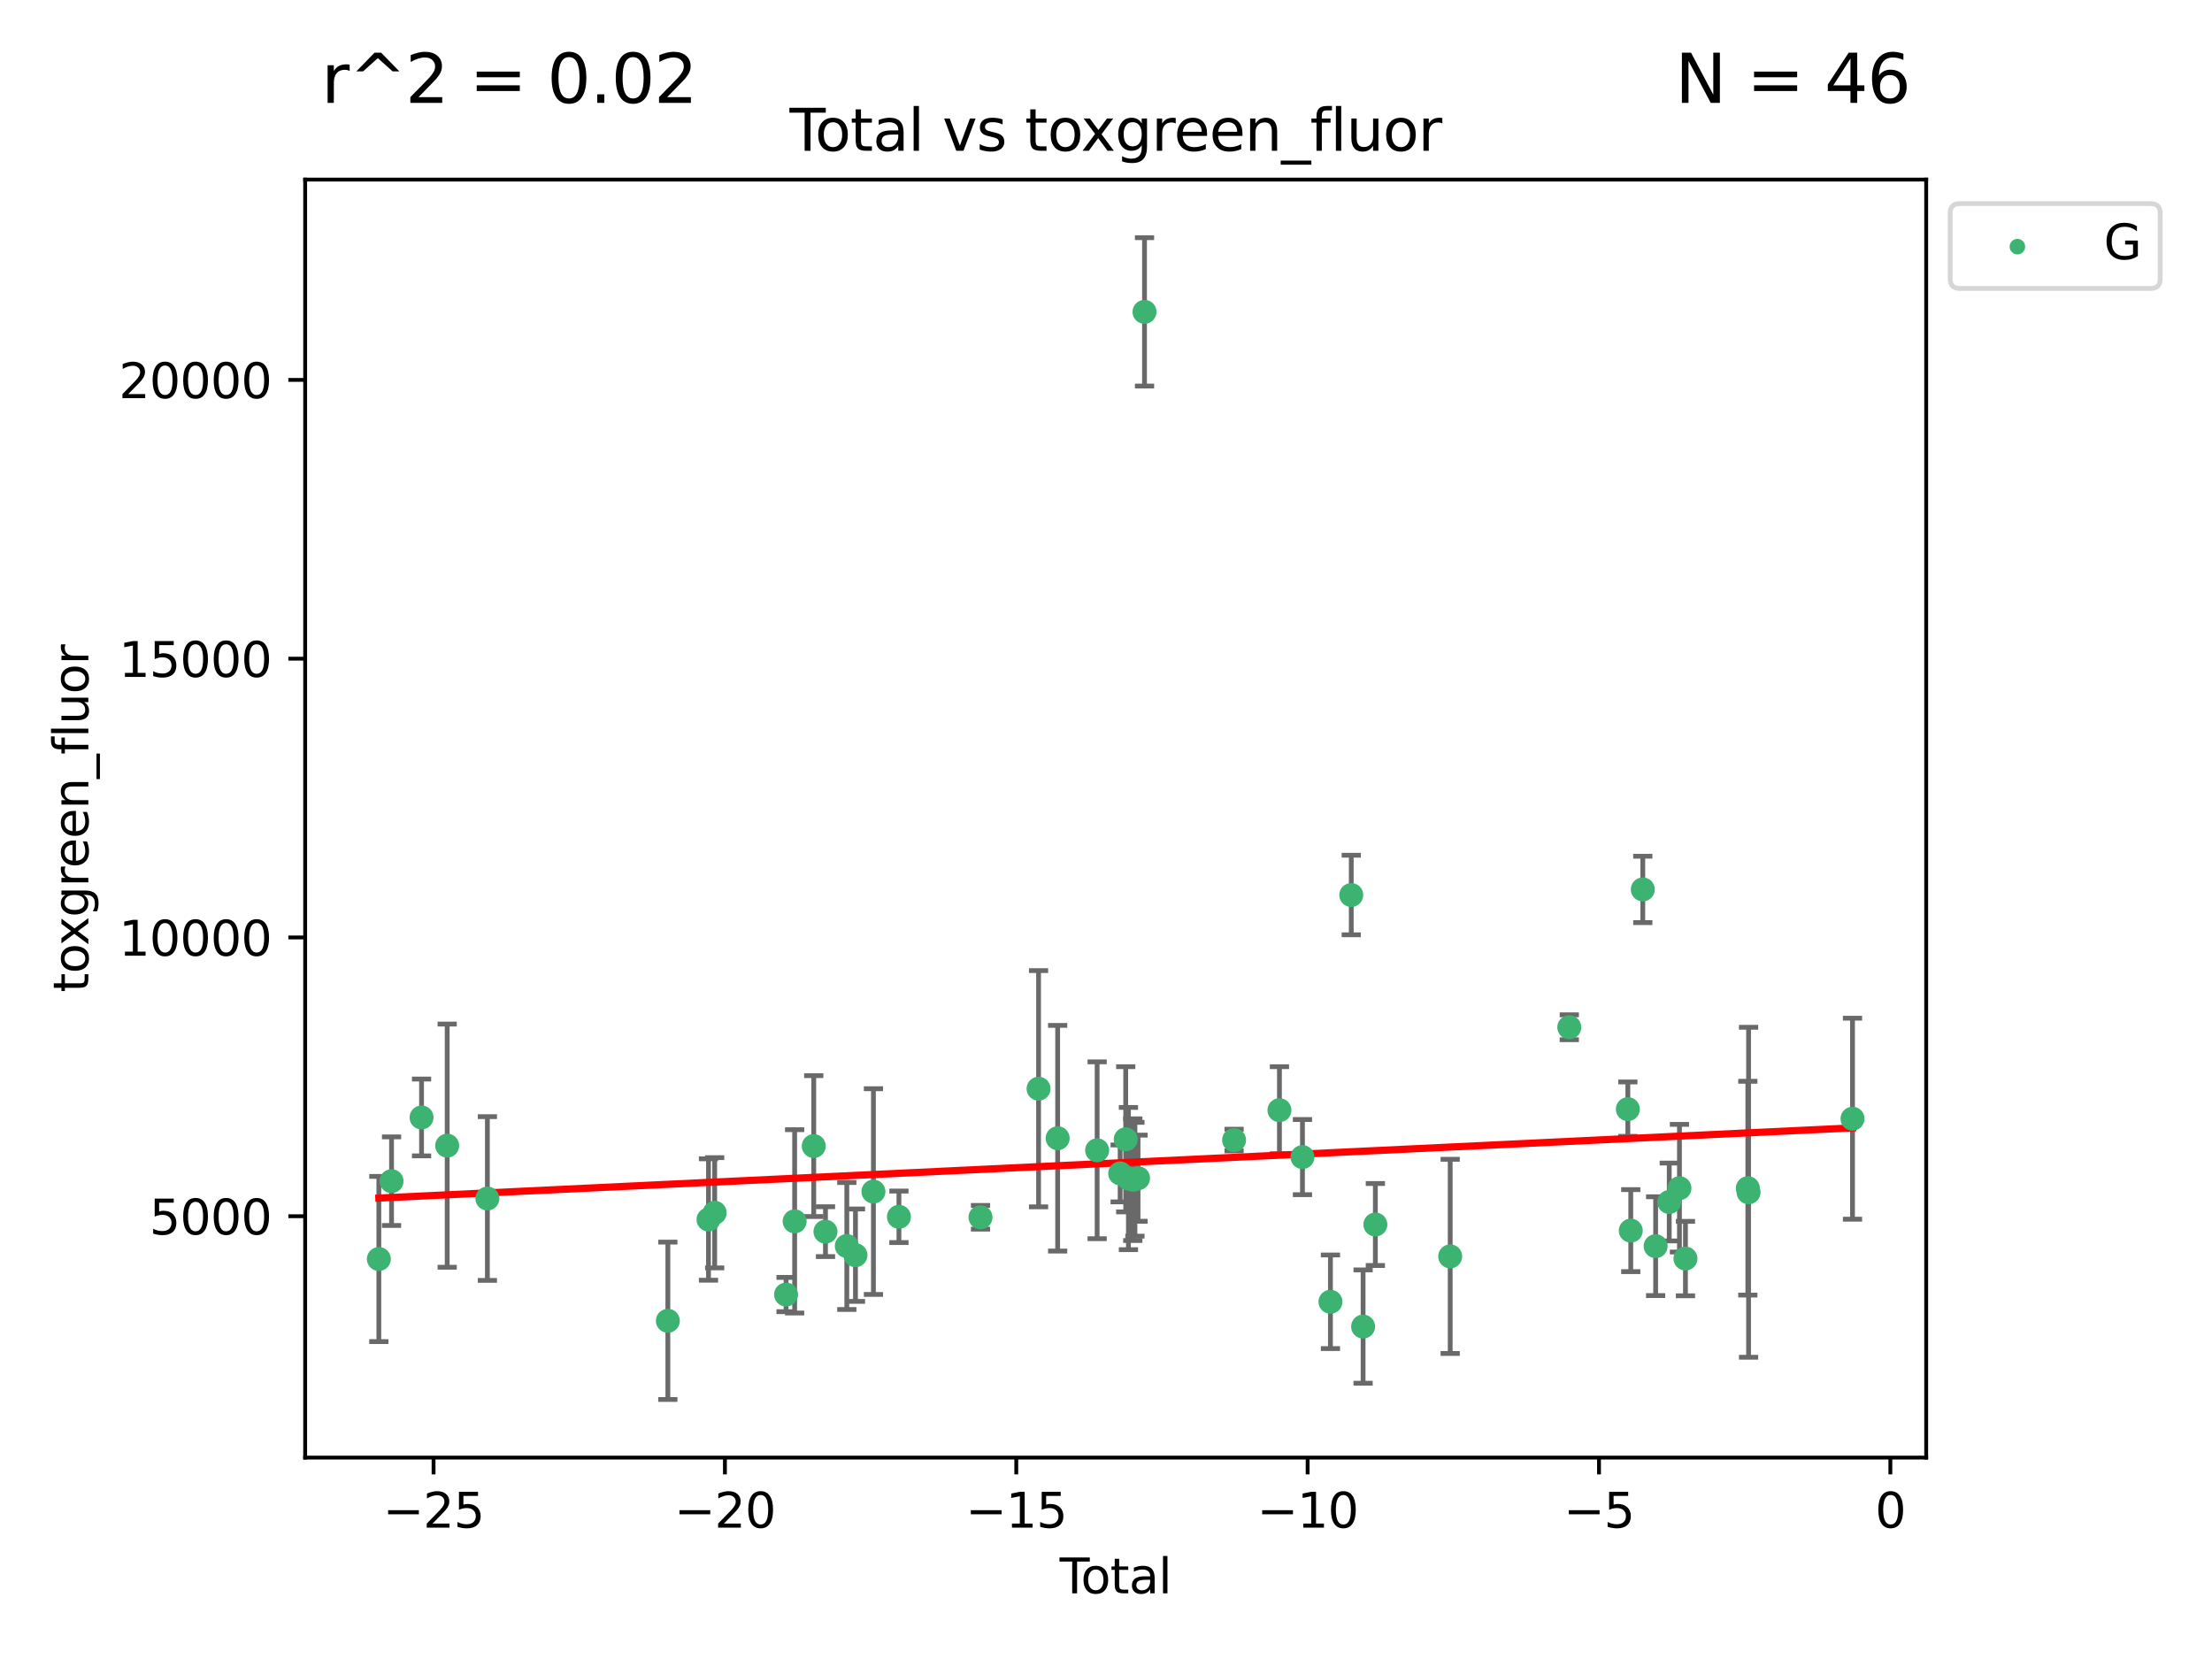 <?xml version="1.0" encoding="utf-8" standalone="no"?>
<!DOCTYPE svg PUBLIC "-//W3C//DTD SVG 1.1//EN"
  "http://www.w3.org/Graphics/SVG/1.1/DTD/svg11.dtd">
<svg xmlns:xlink="http://www.w3.org/1999/xlink" width="460.8pt" height="345.6pt" viewBox="0 0 460.8 345.6" xmlns="http://www.w3.org/2000/svg" version="1.1">
 <defs>
  <style type="text/css">*{stroke-linejoin: round; stroke-linecap: butt}</style>
 </defs>
 <g id="figure_1">
  <g id="patch_1">
   <path d="M 0 345.6 
L 460.8 345.6 
L 460.8 0 
L 0 0 
z
" style="fill: #ffffff"/>
  </g>
  <g id="axes_1">
   <g id="patch_2">
    <path d="M 63.571 303.64 
L 401.26 303.64 
L 401.26 37.411 
L 63.571 37.411 
z
" style="fill: #ffffff"/>
   </g>
   <g id="PathCollection_1">
    <defs>
     <path id="m65d07f2e2d" d="M 0 1.118 
C 0.297 1.118 0.581 1 0.791 0.791 
C 1 0.581 1.118 0.297 1.118 0 
C 1.118 -0.297 1 -0.581 0.791 -0.791 
C 0.581 -1 0.297 -1.118 0 -1.118 
C -0.297 -1.118 -0.581 -1 -0.791 -0.791 
C -1 -0.581 -1.118 -0.297 -1.118 0 
C -1.118 0.297 -1 0.581 -0.791 0.791 
C -0.581 1 -0.297 1.118 0 1.118 
z
" style="stroke: #3cb371"/>
    </defs>
    <g clip-path="url(#p66b84dc7fc)">
     <use xlink:href="#m65d07f2e2d" x="78.921" y="262.275" style="fill: #3cb371; stroke: #3cb371"/>
     <use xlink:href="#m65d07f2e2d" x="81.567" y="246.059" style="fill: #3cb371; stroke: #3cb371"/>
     <use xlink:href="#m65d07f2e2d" x="87.817" y="232.789" style="fill: #3cb371; stroke: #3cb371"/>
     <use xlink:href="#m65d07f2e2d" x="93.159" y="238.659" style="fill: #3cb371; stroke: #3cb371"/>
     <use xlink:href="#m65d07f2e2d" x="101.53" y="249.676" style="fill: #3cb371; stroke: #3cb371"/>
     <use xlink:href="#m65d07f2e2d" x="139.126" y="275.148" style="fill: #3cb371; stroke: #3cb371"/>
     <use xlink:href="#m65d07f2e2d" x="147.591" y="254.048" style="fill: #3cb371; stroke: #3cb371"/>
     <use xlink:href="#m65d07f2e2d" x="148.879" y="252.641" style="fill: #3cb371; stroke: #3cb371"/>
     <use xlink:href="#m65d07f2e2d" x="163.752" y="269.678" style="fill: #3cb371; stroke: #3cb371"/>
     <use xlink:href="#m65d07f2e2d" x="165.54" y="254.428" style="fill: #3cb371; stroke: #3cb371"/>
     <use xlink:href="#m65d07f2e2d" x="169.518" y="238.748" style="fill: #3cb371; stroke: #3cb371"/>
     <use xlink:href="#m65d07f2e2d" x="171.962" y="256.574" style="fill: #3cb371; stroke: #3cb371"/>
     <use xlink:href="#m65d07f2e2d" x="176.406" y="259.566" style="fill: #3cb371; stroke: #3cb371"/>
     <use xlink:href="#m65d07f2e2d" x="178.211" y="261.478" style="fill: #3cb371; stroke: #3cb371"/>
     <use xlink:href="#m65d07f2e2d" x="181.953" y="248.227" style="fill: #3cb371; stroke: #3cb371"/>
     <use xlink:href="#m65d07f2e2d" x="187.265" y="253.484" style="fill: #3cb371; stroke: #3cb371"/>
     <use xlink:href="#m65d07f2e2d" x="204.258" y="253.586" style="fill: #3cb371; stroke: #3cb371"/>
     <use xlink:href="#m65d07f2e2d" x="216.351" y="226.801" style="fill: #3cb371; stroke: #3cb371"/>
     <use xlink:href="#m65d07f2e2d" x="220.329" y="237.114" style="fill: #3cb371; stroke: #3cb371"/>
     <use xlink:href="#m65d07f2e2d" x="228.553" y="239.626" style="fill: #3cb371; stroke: #3cb371"/>
     <use xlink:href="#m65d07f2e2d" x="233.349" y="244.445" style="fill: #3cb371; stroke: #3cb371"/>
     <use xlink:href="#m65d07f2e2d" x="234.507" y="237.336" style="fill: #3cb371; stroke: #3cb371"/>
     <use xlink:href="#m65d07f2e2d" x="235.07" y="245.516" style="fill: #3cb371; stroke: #3cb371"/>
     <use xlink:href="#m65d07f2e2d" x="235.979" y="245.747" style="fill: #3cb371; stroke: #3cb371"/>
     <use xlink:href="#m65d07f2e2d" x="236.426" y="245.659" style="fill: #3cb371; stroke: #3cb371"/>
     <use xlink:href="#m65d07f2e2d" x="237.076" y="245.441" style="fill: #3cb371; stroke: #3cb371"/>
     <use xlink:href="#m65d07f2e2d" x="238.425" y="64.967" style="fill: #3cb371; stroke: #3cb371"/>
     <use xlink:href="#m65d07f2e2d" x="257.08" y="237.492" style="fill: #3cb371; stroke: #3cb371"/>
     <use xlink:href="#m65d07f2e2d" x="266.531" y="231.271" style="fill: #3cb371; stroke: #3cb371"/>
     <use xlink:href="#m65d07f2e2d" x="271.326" y="241.044" style="fill: #3cb371; stroke: #3cb371"/>
     <use xlink:href="#m65d07f2e2d" x="277.157" y="271.184" style="fill: #3cb371; stroke: #3cb371"/>
     <use xlink:href="#m65d07f2e2d" x="281.491" y="186.447" style="fill: #3cb371; stroke: #3cb371"/>
     <use xlink:href="#m65d07f2e2d" x="283.958" y="276.348" style="fill: #3cb371; stroke: #3cb371"/>
     <use xlink:href="#m65d07f2e2d" x="286.514" y="255.088" style="fill: #3cb371; stroke: #3cb371"/>
     <use xlink:href="#m65d07f2e2d" x="302.102" y="261.727" style="fill: #3cb371; stroke: #3cb371"/>
     <use xlink:href="#m65d07f2e2d" x="326.911" y="213.997" style="fill: #3cb371; stroke: #3cb371"/>
     <use xlink:href="#m65d07f2e2d" x="339.11" y="231.055" style="fill: #3cb371; stroke: #3cb371"/>
     <use xlink:href="#m65d07f2e2d" x="339.719" y="256.363" style="fill: #3cb371; stroke: #3cb371"/>
     <use xlink:href="#m65d07f2e2d" x="342.223" y="185.281" style="fill: #3cb371; stroke: #3cb371"/>
     <use xlink:href="#m65d07f2e2d" x="344.9" y="259.599" style="fill: #3cb371; stroke: #3cb371"/>
     <use xlink:href="#m65d07f2e2d" x="347.733" y="250.396" style="fill: #3cb371; stroke: #3cb371"/>
     <use xlink:href="#m65d07f2e2d" x="349.86" y="247.523" style="fill: #3cb371; stroke: #3cb371"/>
     <use xlink:href="#m65d07f2e2d" x="351.112" y="262.184" style="fill: #3cb371; stroke: #3cb371"/>
     <use xlink:href="#m65d07f2e2d" x="364.106" y="247.521" style="fill: #3cb371; stroke: #3cb371"/>
     <use xlink:href="#m65d07f2e2d" x="364.26" y="248.374" style="fill: #3cb371; stroke: #3cb371"/>
     <use xlink:href="#m65d07f2e2d" x="385.911" y="233.046" style="fill: #3cb371; stroke: #3cb371"/>
    </g>
   </g>
   <g id="matplotlib.axis_1">
    <g id="xtick_1">
     <g id="line2d_1">
      <defs>
       <path id="m769eb153ca" d="M 0 0 
L 0 3.5 
" style="stroke: #000000; stroke-width: 0.8"/>
      </defs>
      <g>
       <use xlink:href="#m769eb153ca" x="90.319" y="303.64" style="stroke: #000000; stroke-width: 0.8"/>
      </g>
     </g>
     <g id="text_1">
      <!-- −25 -->
      <g transform="translate(79.767 318.238)scale(0.1 -0.1)">
       <defs>
        <path id="DejaVuSans-2212" d="M 678 2272 
L 4684 2272 
L 4684 1741 
L 678 1741 
L 678 2272 
z
" transform="scale(0.016)"/>
        <path id="DejaVuSans-32" d="M 1228 531 
L 3431 531 
L 3431 0 
L 469 0 
L 469 531 
Q 828 903 1448 1529 
Q 2069 2156 2228 2338 
Q 2531 2678 2651 2914 
Q 2772 3150 2772 3378 
Q 2772 3750 2511 3984 
Q 2250 4219 1831 4219 
Q 1534 4219 1204 4116 
Q 875 4013 500 3803 
L 500 4441 
Q 881 4594 1212 4672 
Q 1544 4750 1819 4750 
Q 2544 4750 2975 4387 
Q 3406 4025 3406 3419 
Q 3406 3131 3298 2873 
Q 3191 2616 2906 2266 
Q 2828 2175 2409 1742 
Q 1991 1309 1228 531 
z
" transform="scale(0.016)"/>
        <path id="DejaVuSans-35" d="M 691 4666 
L 3169 4666 
L 3169 4134 
L 1269 4134 
L 1269 2991 
Q 1406 3038 1543 3061 
Q 1681 3084 1819 3084 
Q 2600 3084 3056 2656 
Q 3513 2228 3513 1497 
Q 3513 744 3044 326 
Q 2575 -91 1722 -91 
Q 1428 -91 1123 -41 
Q 819 9 494 109 
L 494 744 
Q 775 591 1075 516 
Q 1375 441 1709 441 
Q 2250 441 2565 725 
Q 2881 1009 2881 1497 
Q 2881 1984 2565 2268 
Q 2250 2553 1709 2553 
Q 1456 2553 1204 2497 
Q 953 2441 691 2322 
L 691 4666 
z
" transform="scale(0.016)"/>
       </defs>
       <use xlink:href="#DejaVuSans-2212"/>
       <use xlink:href="#DejaVuSans-32" x="83.789"/>
       <use xlink:href="#DejaVuSans-35" x="147.412"/>
      </g>
     </g>
    </g>
    <g id="xtick_2">
     <g id="line2d_2">
      <g>
       <use xlink:href="#m769eb153ca" x="151.015" y="303.64" style="stroke: #000000; stroke-width: 0.8"/>
      </g>
     </g>
     <g id="text_2">
      <!-- −20 -->
      <g transform="translate(140.462 318.238)scale(0.1 -0.1)">
       <defs>
        <path id="DejaVuSans-30" d="M 2034 4250 
Q 1547 4250 1301 3770 
Q 1056 3291 1056 2328 
Q 1056 1369 1301 889 
Q 1547 409 2034 409 
Q 2525 409 2770 889 
Q 3016 1369 3016 2328 
Q 3016 3291 2770 3770 
Q 2525 4250 2034 4250 
z
M 2034 4750 
Q 2819 4750 3233 4129 
Q 3647 3509 3647 2328 
Q 3647 1150 3233 529 
Q 2819 -91 2034 -91 
Q 1250 -91 836 529 
Q 422 1150 422 2328 
Q 422 3509 836 4129 
Q 1250 4750 2034 4750 
z
" transform="scale(0.016)"/>
       </defs>
       <use xlink:href="#DejaVuSans-2212"/>
       <use xlink:href="#DejaVuSans-32" x="83.789"/>
       <use xlink:href="#DejaVuSans-30" x="147.412"/>
      </g>
     </g>
    </g>
    <g id="xtick_3">
     <g id="line2d_3">
      <g>
       <use xlink:href="#m769eb153ca" x="211.71" y="303.64" style="stroke: #000000; stroke-width: 0.8"/>
      </g>
     </g>
     <g id="text_3">
      <!-- −15 -->
      <g transform="translate(201.157 318.238)scale(0.1 -0.1)">
       <defs>
        <path id="DejaVuSans-31" d="M 794 531 
L 1825 531 
L 1825 4091 
L 703 3866 
L 703 4441 
L 1819 4666 
L 2450 4666 
L 2450 531 
L 3481 531 
L 3481 0 
L 794 0 
L 794 531 
z
" transform="scale(0.016)"/>
       </defs>
       <use xlink:href="#DejaVuSans-2212"/>
       <use xlink:href="#DejaVuSans-31" x="83.789"/>
       <use xlink:href="#DejaVuSans-35" x="147.412"/>
      </g>
     </g>
    </g>
    <g id="xtick_4">
     <g id="line2d_4">
      <g>
       <use xlink:href="#m769eb153ca" x="272.405" y="303.64" style="stroke: #000000; stroke-width: 0.8"/>
      </g>
     </g>
     <g id="text_4">
      <!-- −10 -->
      <g transform="translate(261.853 318.238)scale(0.1 -0.1)">
       <use xlink:href="#DejaVuSans-2212"/>
       <use xlink:href="#DejaVuSans-31" x="83.789"/>
       <use xlink:href="#DejaVuSans-30" x="147.412"/>
      </g>
     </g>
    </g>
    <g id="xtick_5">
     <g id="line2d_5">
      <g>
       <use xlink:href="#m769eb153ca" x="333.1" y="303.64" style="stroke: #000000; stroke-width: 0.8"/>
      </g>
     </g>
     <g id="text_5">
      <!-- −5 -->
      <g transform="translate(325.729 318.238)scale(0.1 -0.1)">
       <use xlink:href="#DejaVuSans-2212"/>
       <use xlink:href="#DejaVuSans-35" x="83.789"/>
      </g>
     </g>
    </g>
    <g id="xtick_6">
     <g id="line2d_6">
      <g>
       <use xlink:href="#m769eb153ca" x="393.796" y="303.64" style="stroke: #000000; stroke-width: 0.8"/>
      </g>
     </g>
     <g id="text_6">
      <!-- 0 -->
      <g transform="translate(390.614 318.238)scale(0.1 -0.1)">
       <use xlink:href="#DejaVuSans-30"/>
      </g>
     </g>
    </g>
    <g id="text_7">
     <!-- Total -->
     <g transform="translate(220.739 331.917)scale(0.1 -0.1)">
      <defs>
       <path id="DejaVuSans-54" d="M -19 4666 
L 3928 4666 
L 3928 4134 
L 2272 4134 
L 2272 0 
L 1638 0 
L 1638 4134 
L -19 4134 
L -19 4666 
z
" transform="scale(0.016)"/>
       <path id="DejaVuSans-6f" d="M 1959 3097 
Q 1497 3097 1228 2736 
Q 959 2375 959 1747 
Q 959 1119 1226 758 
Q 1494 397 1959 397 
Q 2419 397 2687 759 
Q 2956 1122 2956 1747 
Q 2956 2369 2687 2733 
Q 2419 3097 1959 3097 
z
M 1959 3584 
Q 2709 3584 3137 3096 
Q 3566 2609 3566 1747 
Q 3566 888 3137 398 
Q 2709 -91 1959 -91 
Q 1206 -91 779 398 
Q 353 888 353 1747 
Q 353 2609 779 3096 
Q 1206 3584 1959 3584 
z
" transform="scale(0.016)"/>
       <path id="DejaVuSans-74" d="M 1172 4494 
L 1172 3500 
L 2356 3500 
L 2356 3053 
L 1172 3053 
L 1172 1153 
Q 1172 725 1289 603 
Q 1406 481 1766 481 
L 2356 481 
L 2356 0 
L 1766 0 
Q 1100 0 847 248 
Q 594 497 594 1153 
L 594 3053 
L 172 3053 
L 172 3500 
L 594 3500 
L 594 4494 
L 1172 4494 
z
" transform="scale(0.016)"/>
       <path id="DejaVuSans-61" d="M 2194 1759 
Q 1497 1759 1228 1600 
Q 959 1441 959 1056 
Q 959 750 1161 570 
Q 1363 391 1709 391 
Q 2188 391 2477 730 
Q 2766 1069 2766 1631 
L 2766 1759 
L 2194 1759 
z
M 3341 1997 
L 3341 0 
L 2766 0 
L 2766 531 
Q 2569 213 2275 61 
Q 1981 -91 1556 -91 
Q 1019 -91 701 211 
Q 384 513 384 1019 
Q 384 1609 779 1909 
Q 1175 2209 1959 2209 
L 2766 2209 
L 2766 2266 
Q 2766 2663 2505 2880 
Q 2244 3097 1772 3097 
Q 1472 3097 1187 3025 
Q 903 2953 641 2809 
L 641 3341 
Q 956 3463 1253 3523 
Q 1550 3584 1831 3584 
Q 2591 3584 2966 3190 
Q 3341 2797 3341 1997 
z
" transform="scale(0.016)"/>
       <path id="DejaVuSans-6c" d="M 603 4863 
L 1178 4863 
L 1178 0 
L 603 0 
L 603 4863 
z
" transform="scale(0.016)"/>
      </defs>
      <use xlink:href="#DejaVuSans-54"/>
      <use xlink:href="#DejaVuSans-6f" x="44.084"/>
      <use xlink:href="#DejaVuSans-74" x="105.266"/>
      <use xlink:href="#DejaVuSans-61" x="144.475"/>
      <use xlink:href="#DejaVuSans-6c" x="205.754"/>
     </g>
    </g>
   </g>
   <g id="matplotlib.axis_2">
    <g id="ytick_1">
     <g id="line2d_7">
      <defs>
       <path id="mae0e773dde" d="M 0 0 
L -3.5 0 
" style="stroke: #000000; stroke-width: 0.8"/>
      </defs>
      <g>
       <use xlink:href="#mae0e773dde" x="63.571" y="253.36" style="stroke: #000000; stroke-width: 0.8"/>
      </g>
     </g>
     <g id="text_8">
      <!-- 5000 -->
      <g transform="translate(31.121 257.159)scale(0.1 -0.1)">
       <use xlink:href="#DejaVuSans-35"/>
       <use xlink:href="#DejaVuSans-30" x="63.623"/>
       <use xlink:href="#DejaVuSans-30" x="127.246"/>
       <use xlink:href="#DejaVuSans-30" x="190.869"/>
      </g>
     </g>
    </g>
    <g id="ytick_2">
     <g id="line2d_8">
      <g>
       <use xlink:href="#mae0e773dde" x="63.571" y="195.287" style="stroke: #000000; stroke-width: 0.8"/>
      </g>
     </g>
     <g id="text_9">
      <!-- 10000 -->
      <g transform="translate(24.759 199.086)scale(0.1 -0.1)">
       <use xlink:href="#DejaVuSans-31"/>
       <use xlink:href="#DejaVuSans-30" x="63.623"/>
       <use xlink:href="#DejaVuSans-30" x="127.246"/>
       <use xlink:href="#DejaVuSans-30" x="190.869"/>
       <use xlink:href="#DejaVuSans-30" x="254.492"/>
      </g>
     </g>
    </g>
    <g id="ytick_3">
     <g id="line2d_9">
      <g>
       <use xlink:href="#mae0e773dde" x="63.571" y="137.214" style="stroke: #000000; stroke-width: 0.8"/>
      </g>
     </g>
     <g id="text_10">
      <!-- 15000 -->
      <g transform="translate(24.759 141.014)scale(0.1 -0.1)">
       <use xlink:href="#DejaVuSans-31"/>
       <use xlink:href="#DejaVuSans-35" x="63.623"/>
       <use xlink:href="#DejaVuSans-30" x="127.246"/>
       <use xlink:href="#DejaVuSans-30" x="190.869"/>
       <use xlink:href="#DejaVuSans-30" x="254.492"/>
      </g>
     </g>
    </g>
    <g id="ytick_4">
     <g id="line2d_10">
      <g>
       <use xlink:href="#mae0e773dde" x="63.571" y="79.142" style="stroke: #000000; stroke-width: 0.8"/>
      </g>
     </g>
     <g id="text_11">
      <!-- 20000 -->
      <g transform="translate(24.759 82.941)scale(0.1 -0.1)">
       <use xlink:href="#DejaVuSans-32"/>
       <use xlink:href="#DejaVuSans-30" x="63.623"/>
       <use xlink:href="#DejaVuSans-30" x="127.246"/>
       <use xlink:href="#DejaVuSans-30" x="190.869"/>
       <use xlink:href="#DejaVuSans-30" x="254.492"/>
      </g>
     </g>
    </g>
    <g id="text_12">
     <!-- toxgreen_fluor -->
     <g transform="translate(18.401 206.72)rotate(-90)scale(0.1 -0.1)">
      <defs>
       <path id="DejaVuSans-78" d="M 3513 3500 
L 2247 1797 
L 3578 0 
L 2900 0 
L 1881 1375 
L 863 0 
L 184 0 
L 1544 1831 
L 300 3500 
L 978 3500 
L 1906 2253 
L 2834 3500 
L 3513 3500 
z
" transform="scale(0.016)"/>
       <path id="DejaVuSans-67" d="M 2906 1791 
Q 2906 2416 2648 2759 
Q 2391 3103 1925 3103 
Q 1463 3103 1205 2759 
Q 947 2416 947 1791 
Q 947 1169 1205 825 
Q 1463 481 1925 481 
Q 2391 481 2648 825 
Q 2906 1169 2906 1791 
z
M 3481 434 
Q 3481 -459 3084 -895 
Q 2688 -1331 1869 -1331 
Q 1566 -1331 1297 -1286 
Q 1028 -1241 775 -1147 
L 775 -588 
Q 1028 -725 1275 -790 
Q 1522 -856 1778 -856 
Q 2344 -856 2625 -561 
Q 2906 -266 2906 331 
L 2906 616 
Q 2728 306 2450 153 
Q 2172 0 1784 0 
Q 1141 0 747 490 
Q 353 981 353 1791 
Q 353 2603 747 3093 
Q 1141 3584 1784 3584 
Q 2172 3584 2450 3431 
Q 2728 3278 2906 2969 
L 2906 3500 
L 3481 3500 
L 3481 434 
z
" transform="scale(0.016)"/>
       <path id="DejaVuSans-72" d="M 2631 2963 
Q 2534 3019 2420 3045 
Q 2306 3072 2169 3072 
Q 1681 3072 1420 2755 
Q 1159 2438 1159 1844 
L 1159 0 
L 581 0 
L 581 3500 
L 1159 3500 
L 1159 2956 
Q 1341 3275 1631 3429 
Q 1922 3584 2338 3584 
Q 2397 3584 2469 3576 
Q 2541 3569 2628 3553 
L 2631 2963 
z
" transform="scale(0.016)"/>
       <path id="DejaVuSans-65" d="M 3597 1894 
L 3597 1613 
L 953 1613 
Q 991 1019 1311 708 
Q 1631 397 2203 397 
Q 2534 397 2845 478 
Q 3156 559 3463 722 
L 3463 178 
Q 3153 47 2828 -22 
Q 2503 -91 2169 -91 
Q 1331 -91 842 396 
Q 353 884 353 1716 
Q 353 2575 817 3079 
Q 1281 3584 2069 3584 
Q 2775 3584 3186 3129 
Q 3597 2675 3597 1894 
z
M 3022 2063 
Q 3016 2534 2758 2815 
Q 2500 3097 2075 3097 
Q 1594 3097 1305 2825 
Q 1016 2553 972 2059 
L 3022 2063 
z
" transform="scale(0.016)"/>
       <path id="DejaVuSans-6e" d="M 3513 2113 
L 3513 0 
L 2938 0 
L 2938 2094 
Q 2938 2591 2744 2837 
Q 2550 3084 2163 3084 
Q 1697 3084 1428 2787 
Q 1159 2491 1159 1978 
L 1159 0 
L 581 0 
L 581 3500 
L 1159 3500 
L 1159 2956 
Q 1366 3272 1645 3428 
Q 1925 3584 2291 3584 
Q 2894 3584 3203 3211 
Q 3513 2838 3513 2113 
z
" transform="scale(0.016)"/>
       <path id="DejaVuSans-5f" d="M 3263 -1063 
L 3263 -1509 
L -63 -1509 
L -63 -1063 
L 3263 -1063 
z
" transform="scale(0.016)"/>
       <path id="DejaVuSans-66" d="M 2375 4863 
L 2375 4384 
L 1825 4384 
Q 1516 4384 1395 4259 
Q 1275 4134 1275 3809 
L 1275 3500 
L 2222 3500 
L 2222 3053 
L 1275 3053 
L 1275 0 
L 697 0 
L 697 3053 
L 147 3053 
L 147 3500 
L 697 3500 
L 697 3744 
Q 697 4328 969 4595 
Q 1241 4863 1831 4863 
L 2375 4863 
z
" transform="scale(0.016)"/>
       <path id="DejaVuSans-75" d="M 544 1381 
L 544 3500 
L 1119 3500 
L 1119 1403 
Q 1119 906 1312 657 
Q 1506 409 1894 409 
Q 2359 409 2629 706 
Q 2900 1003 2900 1516 
L 2900 3500 
L 3475 3500 
L 3475 0 
L 2900 0 
L 2900 538 
Q 2691 219 2414 64 
Q 2138 -91 1772 -91 
Q 1169 -91 856 284 
Q 544 659 544 1381 
z
M 1991 3584 
L 1991 3584 
z
" transform="scale(0.016)"/>
      </defs>
      <use xlink:href="#DejaVuSans-74"/>
      <use xlink:href="#DejaVuSans-6f" x="39.209"/>
      <use xlink:href="#DejaVuSans-78" x="97.266"/>
      <use xlink:href="#DejaVuSans-67" x="156.445"/>
      <use xlink:href="#DejaVuSans-72" x="219.922"/>
      <use xlink:href="#DejaVuSans-65" x="258.785"/>
      <use xlink:href="#DejaVuSans-65" x="320.309"/>
      <use xlink:href="#DejaVuSans-6e" x="381.832"/>
      <use xlink:href="#DejaVuSans-5f" x="445.211"/>
      <use xlink:href="#DejaVuSans-66" x="495.211"/>
      <use xlink:href="#DejaVuSans-6c" x="530.416"/>
      <use xlink:href="#DejaVuSans-75" x="558.199"/>
      <use xlink:href="#DejaVuSans-6f" x="621.578"/>
      <use xlink:href="#DejaVuSans-72" x="682.76"/>
     </g>
    </g>
   </g>
   <g id="LineCollection_1">
    <path d="M 78.921 279.48 
L 78.921 245.069 
" clip-path="url(#p66b84dc7fc)" style="fill: none; stroke: #696969"/>
    <path d="M 81.567 255.286 
L 81.567 236.832 
" clip-path="url(#p66b84dc7fc)" style="fill: none; stroke: #696969"/>
    <path d="M 87.817 240.792 
L 87.817 224.785 
" clip-path="url(#p66b84dc7fc)" style="fill: none; stroke: #696969"/>
    <path d="M 93.159 263.987 
L 93.159 213.332 
" clip-path="url(#p66b84dc7fc)" style="fill: none; stroke: #696969"/>
    <path d="M 101.53 266.733 
L 101.53 232.618 
" clip-path="url(#p66b84dc7fc)" style="fill: none; stroke: #696969"/>
    <path d="M 139.126 291.539 
L 139.126 258.758 
" clip-path="url(#p66b84dc7fc)" style="fill: none; stroke: #696969"/>
    <path d="M 147.591 266.69 
L 147.591 241.405 
" clip-path="url(#p66b84dc7fc)" style="fill: none; stroke: #696969"/>
    <path d="M 148.879 264.126 
L 148.879 241.156 
" clip-path="url(#p66b84dc7fc)" style="fill: none; stroke: #696969"/>
    <path d="M 163.752 273.247 
L 163.752 266.109 
" clip-path="url(#p66b84dc7fc)" style="fill: none; stroke: #696969"/>
    <path d="M 165.54 273.524 
L 165.54 235.332 
" clip-path="url(#p66b84dc7fc)" style="fill: none; stroke: #696969"/>
    <path d="M 169.518 253.422 
L 169.518 224.074 
" clip-path="url(#p66b84dc7fc)" style="fill: none; stroke: #696969"/>
    <path d="M 171.962 261.766 
L 171.962 251.381 
" clip-path="url(#p66b84dc7fc)" style="fill: none; stroke: #696969"/>
    <path d="M 176.406 272.787 
L 176.406 246.345 
" clip-path="url(#p66b84dc7fc)" style="fill: none; stroke: #696969"/>
    <path d="M 178.211 271.103 
L 178.211 251.854 
" clip-path="url(#p66b84dc7fc)" style="fill: none; stroke: #696969"/>
    <path d="M 181.953 269.655 
L 181.953 226.8 
" clip-path="url(#p66b84dc7fc)" style="fill: none; stroke: #696969"/>
    <path d="M 187.265 258.847 
L 187.265 248.121 
" clip-path="url(#p66b84dc7fc)" style="fill: none; stroke: #696969"/>
    <path d="M 204.258 256.053 
L 204.258 251.119 
" clip-path="url(#p66b84dc7fc)" style="fill: none; stroke: #696969"/>
    <path d="M 216.351 251.409 
L 216.351 202.193 
" clip-path="url(#p66b84dc7fc)" style="fill: none; stroke: #696969"/>
    <path d="M 220.329 260.618 
L 220.329 213.61 
" clip-path="url(#p66b84dc7fc)" style="fill: none; stroke: #696969"/>
    <path d="M 228.553 258.046 
L 228.553 221.206 
" clip-path="url(#p66b84dc7fc)" style="fill: none; stroke: #696969"/>
    <path d="M 233.349 250.373 
L 233.349 238.518 
" clip-path="url(#p66b84dc7fc)" style="fill: none; stroke: #696969"/>
    <path d="M 234.507 252.46 
L 234.507 222.212 
" clip-path="url(#p66b84dc7fc)" style="fill: none; stroke: #696969"/>
    <path d="M 235.07 260.33 
L 235.07 230.703 
" clip-path="url(#p66b84dc7fc)" style="fill: none; stroke: #696969"/>
    <path d="M 235.979 258.42 
L 235.979 233.075 
" clip-path="url(#p66b84dc7fc)" style="fill: none; stroke: #696969"/>
    <path d="M 236.426 257.517 
L 236.426 233.802 
" clip-path="url(#p66b84dc7fc)" style="fill: none; stroke: #696969"/>
    <path d="M 237.076 254.412 
L 237.076 236.471 
" clip-path="url(#p66b84dc7fc)" style="fill: none; stroke: #696969"/>
    <path d="M 238.425 80.422 
L 238.425 49.513 
" clip-path="url(#p66b84dc7fc)" style="fill: none; stroke: #696969"/>
    <path d="M 257.08 239.749 
L 257.08 235.235 
" clip-path="url(#p66b84dc7fc)" style="fill: none; stroke: #696969"/>
    <path d="M 266.531 240.335 
L 266.531 222.207 
" clip-path="url(#p66b84dc7fc)" style="fill: none; stroke: #696969"/>
    <path d="M 271.326 248.874 
L 271.326 233.214 
" clip-path="url(#p66b84dc7fc)" style="fill: none; stroke: #696969"/>
    <path d="M 277.157 280.938 
L 277.157 261.43 
" clip-path="url(#p66b84dc7fc)" style="fill: none; stroke: #696969"/>
    <path d="M 281.491 194.737 
L 281.491 178.158 
" clip-path="url(#p66b84dc7fc)" style="fill: none; stroke: #696969"/>
    <path d="M 283.958 288.149 
L 283.958 264.546 
" clip-path="url(#p66b84dc7fc)" style="fill: none; stroke: #696969"/>
    <path d="M 286.514 263.627 
L 286.514 246.548 
" clip-path="url(#p66b84dc7fc)" style="fill: none; stroke: #696969"/>
    <path d="M 302.102 281.953 
L 302.102 241.502 
" clip-path="url(#p66b84dc7fc)" style="fill: none; stroke: #696969"/>
    <path d="M 326.911 216.593 
L 326.911 211.402 
" clip-path="url(#p66b84dc7fc)" style="fill: none; stroke: #696969"/>
    <path d="M 339.11 236.719 
L 339.11 225.392 
" clip-path="url(#p66b84dc7fc)" style="fill: none; stroke: #696969"/>
    <path d="M 339.719 264.905 
L 339.719 247.82 
" clip-path="url(#p66b84dc7fc)" style="fill: none; stroke: #696969"/>
    <path d="M 342.223 192.197 
L 342.223 178.366 
" clip-path="url(#p66b84dc7fc)" style="fill: none; stroke: #696969"/>
    <path d="M 344.9 269.895 
L 344.9 249.303 
" clip-path="url(#p66b84dc7fc)" style="fill: none; stroke: #696969"/>
    <path d="M 347.733 258.505 
L 347.733 242.287 
" clip-path="url(#p66b84dc7fc)" style="fill: none; stroke: #696969"/>
    <path d="M 349.86 260.821 
L 349.86 234.225 
" clip-path="url(#p66b84dc7fc)" style="fill: none; stroke: #696969"/>
    <path d="M 351.112 269.935 
L 351.112 254.432 
" clip-path="url(#p66b84dc7fc)" style="fill: none; stroke: #696969"/>
    <path d="M 364.106 269.792 
L 364.106 225.25 
" clip-path="url(#p66b84dc7fc)" style="fill: none; stroke: #696969"/>
    <path d="M 364.26 282.744 
L 364.26 214.005 
" clip-path="url(#p66b84dc7fc)" style="fill: none; stroke: #696969"/>
    <path d="M 385.911 253.979 
L 385.911 212.113 
" clip-path="url(#p66b84dc7fc)" style="fill: none; stroke: #696969"/>
   </g>
   <g id="line2d_11">
    <defs>
     <path id="m4ba8be4f1c" d="M 2 0 
L -2 -0 
" style="stroke: #696969"/>
    </defs>
    <g clip-path="url(#p66b84dc7fc)">
     <use xlink:href="#m4ba8be4f1c" x="78.921" y="279.48" style="fill: #696969; stroke: #696969"/>
     <use xlink:href="#m4ba8be4f1c" x="81.567" y="255.286" style="fill: #696969; stroke: #696969"/>
     <use xlink:href="#m4ba8be4f1c" x="87.817" y="240.792" style="fill: #696969; stroke: #696969"/>
     <use xlink:href="#m4ba8be4f1c" x="93.159" y="263.987" style="fill: #696969; stroke: #696969"/>
     <use xlink:href="#m4ba8be4f1c" x="101.53" y="266.733" style="fill: #696969; stroke: #696969"/>
     <use xlink:href="#m4ba8be4f1c" x="139.126" y="291.539" style="fill: #696969; stroke: #696969"/>
     <use xlink:href="#m4ba8be4f1c" x="147.591" y="266.69" style="fill: #696969; stroke: #696969"/>
     <use xlink:href="#m4ba8be4f1c" x="148.879" y="264.126" style="fill: #696969; stroke: #696969"/>
     <use xlink:href="#m4ba8be4f1c" x="163.752" y="273.247" style="fill: #696969; stroke: #696969"/>
     <use xlink:href="#m4ba8be4f1c" x="165.54" y="273.524" style="fill: #696969; stroke: #696969"/>
     <use xlink:href="#m4ba8be4f1c" x="169.518" y="253.422" style="fill: #696969; stroke: #696969"/>
     <use xlink:href="#m4ba8be4f1c" x="171.962" y="261.766" style="fill: #696969; stroke: #696969"/>
     <use xlink:href="#m4ba8be4f1c" x="176.406" y="272.787" style="fill: #696969; stroke: #696969"/>
     <use xlink:href="#m4ba8be4f1c" x="178.211" y="271.103" style="fill: #696969; stroke: #696969"/>
     <use xlink:href="#m4ba8be4f1c" x="181.953" y="269.655" style="fill: #696969; stroke: #696969"/>
     <use xlink:href="#m4ba8be4f1c" x="187.265" y="258.847" style="fill: #696969; stroke: #696969"/>
     <use xlink:href="#m4ba8be4f1c" x="204.258" y="256.053" style="fill: #696969; stroke: #696969"/>
     <use xlink:href="#m4ba8be4f1c" x="216.351" y="251.409" style="fill: #696969; stroke: #696969"/>
     <use xlink:href="#m4ba8be4f1c" x="220.329" y="260.618" style="fill: #696969; stroke: #696969"/>
     <use xlink:href="#m4ba8be4f1c" x="228.553" y="258.046" style="fill: #696969; stroke: #696969"/>
     <use xlink:href="#m4ba8be4f1c" x="233.349" y="250.373" style="fill: #696969; stroke: #696969"/>
     <use xlink:href="#m4ba8be4f1c" x="234.507" y="252.46" style="fill: #696969; stroke: #696969"/>
     <use xlink:href="#m4ba8be4f1c" x="235.07" y="260.33" style="fill: #696969; stroke: #696969"/>
     <use xlink:href="#m4ba8be4f1c" x="235.979" y="258.42" style="fill: #696969; stroke: #696969"/>
     <use xlink:href="#m4ba8be4f1c" x="236.426" y="257.517" style="fill: #696969; stroke: #696969"/>
     <use xlink:href="#m4ba8be4f1c" x="237.076" y="254.412" style="fill: #696969; stroke: #696969"/>
     <use xlink:href="#m4ba8be4f1c" x="238.425" y="80.422" style="fill: #696969; stroke: #696969"/>
     <use xlink:href="#m4ba8be4f1c" x="257.08" y="239.749" style="fill: #696969; stroke: #696969"/>
     <use xlink:href="#m4ba8be4f1c" x="266.531" y="240.335" style="fill: #696969; stroke: #696969"/>
     <use xlink:href="#m4ba8be4f1c" x="271.326" y="248.874" style="fill: #696969; stroke: #696969"/>
     <use xlink:href="#m4ba8be4f1c" x="277.157" y="280.938" style="fill: #696969; stroke: #696969"/>
     <use xlink:href="#m4ba8be4f1c" x="281.491" y="194.737" style="fill: #696969; stroke: #696969"/>
     <use xlink:href="#m4ba8be4f1c" x="283.958" y="288.149" style="fill: #696969; stroke: #696969"/>
     <use xlink:href="#m4ba8be4f1c" x="286.514" y="263.627" style="fill: #696969; stroke: #696969"/>
     <use xlink:href="#m4ba8be4f1c" x="302.102" y="281.953" style="fill: #696969; stroke: #696969"/>
     <use xlink:href="#m4ba8be4f1c" x="326.911" y="216.593" style="fill: #696969; stroke: #696969"/>
     <use xlink:href="#m4ba8be4f1c" x="339.11" y="236.719" style="fill: #696969; stroke: #696969"/>
     <use xlink:href="#m4ba8be4f1c" x="339.719" y="264.905" style="fill: #696969; stroke: #696969"/>
     <use xlink:href="#m4ba8be4f1c" x="342.223" y="192.197" style="fill: #696969; stroke: #696969"/>
     <use xlink:href="#m4ba8be4f1c" x="344.9" y="269.895" style="fill: #696969; stroke: #696969"/>
     <use xlink:href="#m4ba8be4f1c" x="347.733" y="258.505" style="fill: #696969; stroke: #696969"/>
     <use xlink:href="#m4ba8be4f1c" x="349.86" y="260.821" style="fill: #696969; stroke: #696969"/>
     <use xlink:href="#m4ba8be4f1c" x="351.112" y="269.935" style="fill: #696969; stroke: #696969"/>
     <use xlink:href="#m4ba8be4f1c" x="364.106" y="269.792" style="fill: #696969; stroke: #696969"/>
     <use xlink:href="#m4ba8be4f1c" x="364.26" y="282.744" style="fill: #696969; stroke: #696969"/>
     <use xlink:href="#m4ba8be4f1c" x="385.911" y="253.979" style="fill: #696969; stroke: #696969"/>
    </g>
   </g>
   <g id="line2d_12">
    <g clip-path="url(#p66b84dc7fc)">
     <use xlink:href="#m4ba8be4f1c" x="78.921" y="245.069" style="fill: #696969; stroke: #696969"/>
     <use xlink:href="#m4ba8be4f1c" x="81.567" y="236.832" style="fill: #696969; stroke: #696969"/>
     <use xlink:href="#m4ba8be4f1c" x="87.817" y="224.785" style="fill: #696969; stroke: #696969"/>
     <use xlink:href="#m4ba8be4f1c" x="93.159" y="213.332" style="fill: #696969; stroke: #696969"/>
     <use xlink:href="#m4ba8be4f1c" x="101.53" y="232.618" style="fill: #696969; stroke: #696969"/>
     <use xlink:href="#m4ba8be4f1c" x="139.126" y="258.758" style="fill: #696969; stroke: #696969"/>
     <use xlink:href="#m4ba8be4f1c" x="147.591" y="241.405" style="fill: #696969; stroke: #696969"/>
     <use xlink:href="#m4ba8be4f1c" x="148.879" y="241.156" style="fill: #696969; stroke: #696969"/>
     <use xlink:href="#m4ba8be4f1c" x="163.752" y="266.109" style="fill: #696969; stroke: #696969"/>
     <use xlink:href="#m4ba8be4f1c" x="165.54" y="235.332" style="fill: #696969; stroke: #696969"/>
     <use xlink:href="#m4ba8be4f1c" x="169.518" y="224.074" style="fill: #696969; stroke: #696969"/>
     <use xlink:href="#m4ba8be4f1c" x="171.962" y="251.381" style="fill: #696969; stroke: #696969"/>
     <use xlink:href="#m4ba8be4f1c" x="176.406" y="246.345" style="fill: #696969; stroke: #696969"/>
     <use xlink:href="#m4ba8be4f1c" x="178.211" y="251.854" style="fill: #696969; stroke: #696969"/>
     <use xlink:href="#m4ba8be4f1c" x="181.953" y="226.8" style="fill: #696969; stroke: #696969"/>
     <use xlink:href="#m4ba8be4f1c" x="187.265" y="248.121" style="fill: #696969; stroke: #696969"/>
     <use xlink:href="#m4ba8be4f1c" x="204.258" y="251.119" style="fill: #696969; stroke: #696969"/>
     <use xlink:href="#m4ba8be4f1c" x="216.351" y="202.193" style="fill: #696969; stroke: #696969"/>
     <use xlink:href="#m4ba8be4f1c" x="220.329" y="213.61" style="fill: #696969; stroke: #696969"/>
     <use xlink:href="#m4ba8be4f1c" x="228.553" y="221.206" style="fill: #696969; stroke: #696969"/>
     <use xlink:href="#m4ba8be4f1c" x="233.349" y="238.518" style="fill: #696969; stroke: #696969"/>
     <use xlink:href="#m4ba8be4f1c" x="234.507" y="222.212" style="fill: #696969; stroke: #696969"/>
     <use xlink:href="#m4ba8be4f1c" x="235.07" y="230.703" style="fill: #696969; stroke: #696969"/>
     <use xlink:href="#m4ba8be4f1c" x="235.979" y="233.075" style="fill: #696969; stroke: #696969"/>
     <use xlink:href="#m4ba8be4f1c" x="236.426" y="233.802" style="fill: #696969; stroke: #696969"/>
     <use xlink:href="#m4ba8be4f1c" x="237.076" y="236.471" style="fill: #696969; stroke: #696969"/>
     <use xlink:href="#m4ba8be4f1c" x="238.425" y="49.513" style="fill: #696969; stroke: #696969"/>
     <use xlink:href="#m4ba8be4f1c" x="257.08" y="235.235" style="fill: #696969; stroke: #696969"/>
     <use xlink:href="#m4ba8be4f1c" x="266.531" y="222.207" style="fill: #696969; stroke: #696969"/>
     <use xlink:href="#m4ba8be4f1c" x="271.326" y="233.214" style="fill: #696969; stroke: #696969"/>
     <use xlink:href="#m4ba8be4f1c" x="277.157" y="261.43" style="fill: #696969; stroke: #696969"/>
     <use xlink:href="#m4ba8be4f1c" x="281.491" y="178.158" style="fill: #696969; stroke: #696969"/>
     <use xlink:href="#m4ba8be4f1c" x="283.958" y="264.546" style="fill: #696969; stroke: #696969"/>
     <use xlink:href="#m4ba8be4f1c" x="286.514" y="246.548" style="fill: #696969; stroke: #696969"/>
     <use xlink:href="#m4ba8be4f1c" x="302.102" y="241.502" style="fill: #696969; stroke: #696969"/>
     <use xlink:href="#m4ba8be4f1c" x="326.911" y="211.402" style="fill: #696969; stroke: #696969"/>
     <use xlink:href="#m4ba8be4f1c" x="339.11" y="225.392" style="fill: #696969; stroke: #696969"/>
     <use xlink:href="#m4ba8be4f1c" x="339.719" y="247.82" style="fill: #696969; stroke: #696969"/>
     <use xlink:href="#m4ba8be4f1c" x="342.223" y="178.366" style="fill: #696969; stroke: #696969"/>
     <use xlink:href="#m4ba8be4f1c" x="344.9" y="249.303" style="fill: #696969; stroke: #696969"/>
     <use xlink:href="#m4ba8be4f1c" x="347.733" y="242.287" style="fill: #696969; stroke: #696969"/>
     <use xlink:href="#m4ba8be4f1c" x="349.86" y="234.225" style="fill: #696969; stroke: #696969"/>
     <use xlink:href="#m4ba8be4f1c" x="351.112" y="254.432" style="fill: #696969; stroke: #696969"/>
     <use xlink:href="#m4ba8be4f1c" x="364.106" y="225.25" style="fill: #696969; stroke: #696969"/>
     <use xlink:href="#m4ba8be4f1c" x="364.26" y="214.005" style="fill: #696969; stroke: #696969"/>
     <use xlink:href="#m4ba8be4f1c" x="385.911" y="212.113" style="fill: #696969; stroke: #696969"/>
    </g>
   </g>
   <g id="line2d_13">
    <path d="M 78.921 249.581 
L 81.567 249.455 
L 87.817 249.157 
L 93.159 248.903 
L 101.53 248.504 
L 139.126 246.714 
L 147.591 246.31 
L 148.879 246.249 
L 163.752 245.541 
L 165.54 245.456 
L 169.518 245.266 
L 171.962 245.15 
L 176.406 244.938 
L 178.211 244.852 
L 181.953 244.674 
L 187.265 244.421 
L 204.258 243.612 
L 216.351 243.036 
L 220.329 242.846 
L 228.553 242.454 
L 233.349 242.226 
L 234.507 242.171 
L 235.07 242.144 
L 235.979 242.101 
L 236.426 242.079 
L 237.076 242.049 
L 238.425 241.984 
L 257.08 241.096 
L 266.531 240.646 
L 271.326 240.417 
L 277.157 240.14 
L 281.491 239.933 
L 283.958 239.816 
L 286.514 239.694 
L 302.102 238.952 
L 326.911 237.77 
L 339.11 237.189 
L 339.719 237.16 
L 342.223 237.041 
L 344.9 236.913 
L 347.733 236.778 
L 349.86 236.677 
L 351.112 236.617 
L 364.106 235.998 
L 364.26 235.991 
L 385.911 234.96 
" clip-path="url(#p66b84dc7fc)" style="fill: none; stroke: #ff0000; stroke-width: 1.5; stroke-linecap: square"/>
   </g>
   <g id="line2d_14">
    <defs>
     <path id="m45bfe3a8d4" d="M 0 2 
C 0.53 2 1.039 1.789 1.414 1.414 
C 1.789 1.039 2 0.53 2 0 
C 2 -0.53 1.789 -1.039 1.414 -1.414 
C 1.039 -1.789 0.53 -2 0 -2 
C -0.53 -2 -1.039 -1.789 -1.414 -1.414 
C -1.789 -1.039 -2 -0.53 -2 0 
C -2 0.53 -1.789 1.039 -1.414 1.414 
C -1.039 1.789 -0.53 2 0 2 
z
" style="stroke: #3cb371"/>
    </defs>
    <g clip-path="url(#p66b84dc7fc)">
     <use xlink:href="#m45bfe3a8d4" x="78.921" y="262.275" style="fill: #3cb371; stroke: #3cb371"/>
     <use xlink:href="#m45bfe3a8d4" x="81.567" y="246.059" style="fill: #3cb371; stroke: #3cb371"/>
     <use xlink:href="#m45bfe3a8d4" x="87.817" y="232.789" style="fill: #3cb371; stroke: #3cb371"/>
     <use xlink:href="#m45bfe3a8d4" x="93.159" y="238.659" style="fill: #3cb371; stroke: #3cb371"/>
     <use xlink:href="#m45bfe3a8d4" x="101.53" y="249.676" style="fill: #3cb371; stroke: #3cb371"/>
     <use xlink:href="#m45bfe3a8d4" x="139.126" y="275.148" style="fill: #3cb371; stroke: #3cb371"/>
     <use xlink:href="#m45bfe3a8d4" x="147.591" y="254.048" style="fill: #3cb371; stroke: #3cb371"/>
     <use xlink:href="#m45bfe3a8d4" x="148.879" y="252.641" style="fill: #3cb371; stroke: #3cb371"/>
     <use xlink:href="#m45bfe3a8d4" x="163.752" y="269.678" style="fill: #3cb371; stroke: #3cb371"/>
     <use xlink:href="#m45bfe3a8d4" x="165.54" y="254.428" style="fill: #3cb371; stroke: #3cb371"/>
     <use xlink:href="#m45bfe3a8d4" x="169.518" y="238.748" style="fill: #3cb371; stroke: #3cb371"/>
     <use xlink:href="#m45bfe3a8d4" x="171.962" y="256.574" style="fill: #3cb371; stroke: #3cb371"/>
     <use xlink:href="#m45bfe3a8d4" x="176.406" y="259.566" style="fill: #3cb371; stroke: #3cb371"/>
     <use xlink:href="#m45bfe3a8d4" x="178.211" y="261.478" style="fill: #3cb371; stroke: #3cb371"/>
     <use xlink:href="#m45bfe3a8d4" x="181.953" y="248.227" style="fill: #3cb371; stroke: #3cb371"/>
     <use xlink:href="#m45bfe3a8d4" x="187.265" y="253.484" style="fill: #3cb371; stroke: #3cb371"/>
     <use xlink:href="#m45bfe3a8d4" x="204.258" y="253.586" style="fill: #3cb371; stroke: #3cb371"/>
     <use xlink:href="#m45bfe3a8d4" x="216.351" y="226.801" style="fill: #3cb371; stroke: #3cb371"/>
     <use xlink:href="#m45bfe3a8d4" x="220.329" y="237.114" style="fill: #3cb371; stroke: #3cb371"/>
     <use xlink:href="#m45bfe3a8d4" x="228.553" y="239.626" style="fill: #3cb371; stroke: #3cb371"/>
     <use xlink:href="#m45bfe3a8d4" x="233.349" y="244.445" style="fill: #3cb371; stroke: #3cb371"/>
     <use xlink:href="#m45bfe3a8d4" x="234.507" y="237.336" style="fill: #3cb371; stroke: #3cb371"/>
     <use xlink:href="#m45bfe3a8d4" x="235.07" y="245.516" style="fill: #3cb371; stroke: #3cb371"/>
     <use xlink:href="#m45bfe3a8d4" x="235.979" y="245.747" style="fill: #3cb371; stroke: #3cb371"/>
     <use xlink:href="#m45bfe3a8d4" x="236.426" y="245.659" style="fill: #3cb371; stroke: #3cb371"/>
     <use xlink:href="#m45bfe3a8d4" x="237.076" y="245.441" style="fill: #3cb371; stroke: #3cb371"/>
     <use xlink:href="#m45bfe3a8d4" x="238.425" y="64.967" style="fill: #3cb371; stroke: #3cb371"/>
     <use xlink:href="#m45bfe3a8d4" x="257.08" y="237.492" style="fill: #3cb371; stroke: #3cb371"/>
     <use xlink:href="#m45bfe3a8d4" x="266.531" y="231.271" style="fill: #3cb371; stroke: #3cb371"/>
     <use xlink:href="#m45bfe3a8d4" x="271.326" y="241.044" style="fill: #3cb371; stroke: #3cb371"/>
     <use xlink:href="#m45bfe3a8d4" x="277.157" y="271.184" style="fill: #3cb371; stroke: #3cb371"/>
     <use xlink:href="#m45bfe3a8d4" x="281.491" y="186.447" style="fill: #3cb371; stroke: #3cb371"/>
     <use xlink:href="#m45bfe3a8d4" x="283.958" y="276.348" style="fill: #3cb371; stroke: #3cb371"/>
     <use xlink:href="#m45bfe3a8d4" x="286.514" y="255.088" style="fill: #3cb371; stroke: #3cb371"/>
     <use xlink:href="#m45bfe3a8d4" x="302.102" y="261.727" style="fill: #3cb371; stroke: #3cb371"/>
     <use xlink:href="#m45bfe3a8d4" x="326.911" y="213.997" style="fill: #3cb371; stroke: #3cb371"/>
     <use xlink:href="#m45bfe3a8d4" x="339.11" y="231.055" style="fill: #3cb371; stroke: #3cb371"/>
     <use xlink:href="#m45bfe3a8d4" x="339.719" y="256.363" style="fill: #3cb371; stroke: #3cb371"/>
     <use xlink:href="#m45bfe3a8d4" x="342.223" y="185.281" style="fill: #3cb371; stroke: #3cb371"/>
     <use xlink:href="#m45bfe3a8d4" x="344.9" y="259.599" style="fill: #3cb371; stroke: #3cb371"/>
     <use xlink:href="#m45bfe3a8d4" x="347.733" y="250.396" style="fill: #3cb371; stroke: #3cb371"/>
     <use xlink:href="#m45bfe3a8d4" x="349.86" y="247.523" style="fill: #3cb371; stroke: #3cb371"/>
     <use xlink:href="#m45bfe3a8d4" x="351.112" y="262.184" style="fill: #3cb371; stroke: #3cb371"/>
     <use xlink:href="#m45bfe3a8d4" x="364.106" y="247.521" style="fill: #3cb371; stroke: #3cb371"/>
     <use xlink:href="#m45bfe3a8d4" x="364.26" y="248.374" style="fill: #3cb371; stroke: #3cb371"/>
     <use xlink:href="#m45bfe3a8d4" x="385.911" y="233.046" style="fill: #3cb371; stroke: #3cb371"/>
    </g>
   </g>
   <g id="patch_3">
    <path d="M 63.571 303.64 
L 63.571 37.411 
" style="fill: none; stroke: #000000; stroke-width: 0.8; stroke-linejoin: miter; stroke-linecap: square"/>
   </g>
   <g id="patch_4">
    <path d="M 401.26 303.64 
L 401.26 37.411 
" style="fill: none; stroke: #000000; stroke-width: 0.8; stroke-linejoin: miter; stroke-linecap: square"/>
   </g>
   <g id="patch_5">
    <path d="M 63.571 303.64 
L 401.26 303.64 
" style="fill: none; stroke: #000000; stroke-width: 0.8; stroke-linejoin: miter; stroke-linecap: square"/>
   </g>
   <g id="patch_6">
    <path d="M 63.571 37.411 
L 401.26 37.411 
" style="fill: none; stroke: #000000; stroke-width: 0.8; stroke-linejoin: miter; stroke-linecap: square"/>
   </g>
   <g id="text_13">
    <!-- N = 46 -->
    <g transform="translate(348.964 21.426)scale(0.14 -0.14)">
     <defs>
      <path id="DejaVuSans-4e" d="M 628 4666 
L 1478 4666 
L 3547 763 
L 3547 4666 
L 4159 4666 
L 4159 0 
L 3309 0 
L 1241 3903 
L 1241 0 
L 628 0 
L 628 4666 
z
" transform="scale(0.016)"/>
      <path id="DejaVuSans-20" transform="scale(0.016)"/>
      <path id="DejaVuSans-3d" d="M 678 2906 
L 4684 2906 
L 4684 2381 
L 678 2381 
L 678 2906 
z
M 678 1631 
L 4684 1631 
L 4684 1100 
L 678 1100 
L 678 1631 
z
" transform="scale(0.016)"/>
      <path id="DejaVuSans-34" d="M 2419 4116 
L 825 1625 
L 2419 1625 
L 2419 4116 
z
M 2253 4666 
L 3047 4666 
L 3047 1625 
L 3713 1625 
L 3713 1100 
L 3047 1100 
L 3047 0 
L 2419 0 
L 2419 1100 
L 313 1100 
L 313 1709 
L 2253 4666 
z
" transform="scale(0.016)"/>
      <path id="DejaVuSans-36" d="M 2113 2584 
Q 1688 2584 1439 2293 
Q 1191 2003 1191 1497 
Q 1191 994 1439 701 
Q 1688 409 2113 409 
Q 2538 409 2786 701 
Q 3034 994 3034 1497 
Q 3034 2003 2786 2293 
Q 2538 2584 2113 2584 
z
M 3366 4563 
L 3366 3988 
Q 3128 4100 2886 4159 
Q 2644 4219 2406 4219 
Q 1781 4219 1451 3797 
Q 1122 3375 1075 2522 
Q 1259 2794 1537 2939 
Q 1816 3084 2150 3084 
Q 2853 3084 3261 2657 
Q 3669 2231 3669 1497 
Q 3669 778 3244 343 
Q 2819 -91 2113 -91 
Q 1303 -91 875 529 
Q 447 1150 447 2328 
Q 447 3434 972 4092 
Q 1497 4750 2381 4750 
Q 2619 4750 2861 4703 
Q 3103 4656 3366 4563 
z
" transform="scale(0.016)"/>
     </defs>
     <use xlink:href="#DejaVuSans-4e"/>
     <use xlink:href="#DejaVuSans-20" x="74.805"/>
     <use xlink:href="#DejaVuSans-3d" x="106.592"/>
     <use xlink:href="#DejaVuSans-20" x="190.381"/>
     <use xlink:href="#DejaVuSans-34" x="222.168"/>
     <use xlink:href="#DejaVuSans-36" x="285.791"/>
    </g>
   </g>
   <g id="text_14">
    <!-- r^2 = 0.02 -->
    <g transform="translate(66.948 21.426)scale(0.14 -0.14)">
     <defs>
      <path id="DejaVuSans-5e" d="M 2988 4666 
L 4684 2925 
L 4056 2925 
L 2681 4159 
L 1306 2925 
L 678 2925 
L 2375 4666 
L 2988 4666 
z
" transform="scale(0.016)"/>
      <path id="DejaVuSans-2e" d="M 684 794 
L 1344 794 
L 1344 0 
L 684 0 
L 684 794 
z
" transform="scale(0.016)"/>
     </defs>
     <use xlink:href="#DejaVuSans-72"/>
     <use xlink:href="#DejaVuSans-5e" x="41.113"/>
     <use xlink:href="#DejaVuSans-32" x="124.902"/>
     <use xlink:href="#DejaVuSans-20" x="188.525"/>
     <use xlink:href="#DejaVuSans-3d" x="220.312"/>
     <use xlink:href="#DejaVuSans-20" x="304.102"/>
     <use xlink:href="#DejaVuSans-30" x="335.889"/>
     <use xlink:href="#DejaVuSans-2e" x="399.512"/>
     <use xlink:href="#DejaVuSans-30" x="431.299"/>
     <use xlink:href="#DejaVuSans-32" x="494.922"/>
    </g>
   </g>
   <g id="text_15">
    <!-- Total vs toxgreen_fluor -->
    <g transform="translate(164.48 31.411)scale(0.12 -0.12)">
     <defs>
      <path id="DejaVuSans-76" d="M 191 3500 
L 800 3500 
L 1894 563 
L 2988 3500 
L 3597 3500 
L 2284 0 
L 1503 0 
L 191 3500 
z
" transform="scale(0.016)"/>
      <path id="DejaVuSans-73" d="M 2834 3397 
L 2834 2853 
Q 2591 2978 2328 3040 
Q 2066 3103 1784 3103 
Q 1356 3103 1142 2972 
Q 928 2841 928 2578 
Q 928 2378 1081 2264 
Q 1234 2150 1697 2047 
L 1894 2003 
Q 2506 1872 2764 1633 
Q 3022 1394 3022 966 
Q 3022 478 2636 193 
Q 2250 -91 1575 -91 
Q 1294 -91 989 -36 
Q 684 19 347 128 
L 347 722 
Q 666 556 975 473 
Q 1284 391 1588 391 
Q 1994 391 2212 530 
Q 2431 669 2431 922 
Q 2431 1156 2273 1281 
Q 2116 1406 1581 1522 
L 1381 1569 
Q 847 1681 609 1914 
Q 372 2147 372 2553 
Q 372 3047 722 3315 
Q 1072 3584 1716 3584 
Q 2034 3584 2315 3537 
Q 2597 3491 2834 3397 
z
" transform="scale(0.016)"/>
     </defs>
     <use xlink:href="#DejaVuSans-54"/>
     <use xlink:href="#DejaVuSans-6f" x="44.084"/>
     <use xlink:href="#DejaVuSans-74" x="105.266"/>
     <use xlink:href="#DejaVuSans-61" x="144.475"/>
     <use xlink:href="#DejaVuSans-6c" x="205.754"/>
     <use xlink:href="#DejaVuSans-20" x="233.537"/>
     <use xlink:href="#DejaVuSans-76" x="265.324"/>
     <use xlink:href="#DejaVuSans-73" x="324.504"/>
     <use xlink:href="#DejaVuSans-20" x="376.604"/>
     <use xlink:href="#DejaVuSans-74" x="408.391"/>
     <use xlink:href="#DejaVuSans-6f" x="447.6"/>
     <use xlink:href="#DejaVuSans-78" x="505.656"/>
     <use xlink:href="#DejaVuSans-67" x="564.836"/>
     <use xlink:href="#DejaVuSans-72" x="628.312"/>
     <use xlink:href="#DejaVuSans-65" x="667.176"/>
     <use xlink:href="#DejaVuSans-65" x="728.699"/>
     <use xlink:href="#DejaVuSans-6e" x="790.223"/>
     <use xlink:href="#DejaVuSans-5f" x="853.602"/>
     <use xlink:href="#DejaVuSans-66" x="903.602"/>
     <use xlink:href="#DejaVuSans-6c" x="938.807"/>
     <use xlink:href="#DejaVuSans-75" x="966.59"/>
     <use xlink:href="#DejaVuSans-6f" x="1029.969"/>
     <use xlink:href="#DejaVuSans-72" x="1091.15"/>
    </g>
   </g>
   <g id="legend_1">
    <g id="patch_7">
     <path d="M 408.26 60.089 
L 448.008 60.089 
Q 450.008 60.089 450.008 58.089 
L 450.008 44.411 
Q 450.008 42.411 448.008 42.411 
L 408.26 42.411 
Q 406.26 42.411 406.26 44.411 
L 406.26 58.089 
Q 406.26 60.089 408.26 60.089 
z
" style="fill: #ffffff; opacity: 0.8; stroke: #cccccc; stroke-linejoin: miter"/>
    </g>
    <g id="PathCollection_2">
     <g>
      <use xlink:href="#m65d07f2e2d" x="420.26" y="51.385" style="fill: #3cb371; stroke: #3cb371"/>
     </g>
    </g>
    <g id="text_16">
     <!-- G -->
     <g transform="translate(438.26 54.01)scale(0.1 -0.1)">
      <defs>
       <path id="DejaVuSans-47" d="M 3809 666 
L 3809 1919 
L 2778 1919 
L 2778 2438 
L 4434 2438 
L 4434 434 
Q 4069 175 3628 42 
Q 3188 -91 2688 -91 
Q 1594 -91 976 548 
Q 359 1188 359 2328 
Q 359 3472 976 4111 
Q 1594 4750 2688 4750 
Q 3144 4750 3555 4637 
Q 3966 4525 4313 4306 
L 4313 3634 
Q 3963 3931 3569 4081 
Q 3175 4231 2741 4231 
Q 1884 4231 1454 3753 
Q 1025 3275 1025 2328 
Q 1025 1384 1454 906 
Q 1884 428 2741 428 
Q 3075 428 3337 486 
Q 3600 544 3809 666 
z
" transform="scale(0.016)"/>
      </defs>
      <use xlink:href="#DejaVuSans-47"/>
     </g>
    </g>
   </g>
  </g>
 </g>
 <defs>
  <clipPath id="p66b84dc7fc">
   <rect x="63.571" y="37.411" width="337.689" height="266.229"/>
  </clipPath>
 </defs>
</svg>
